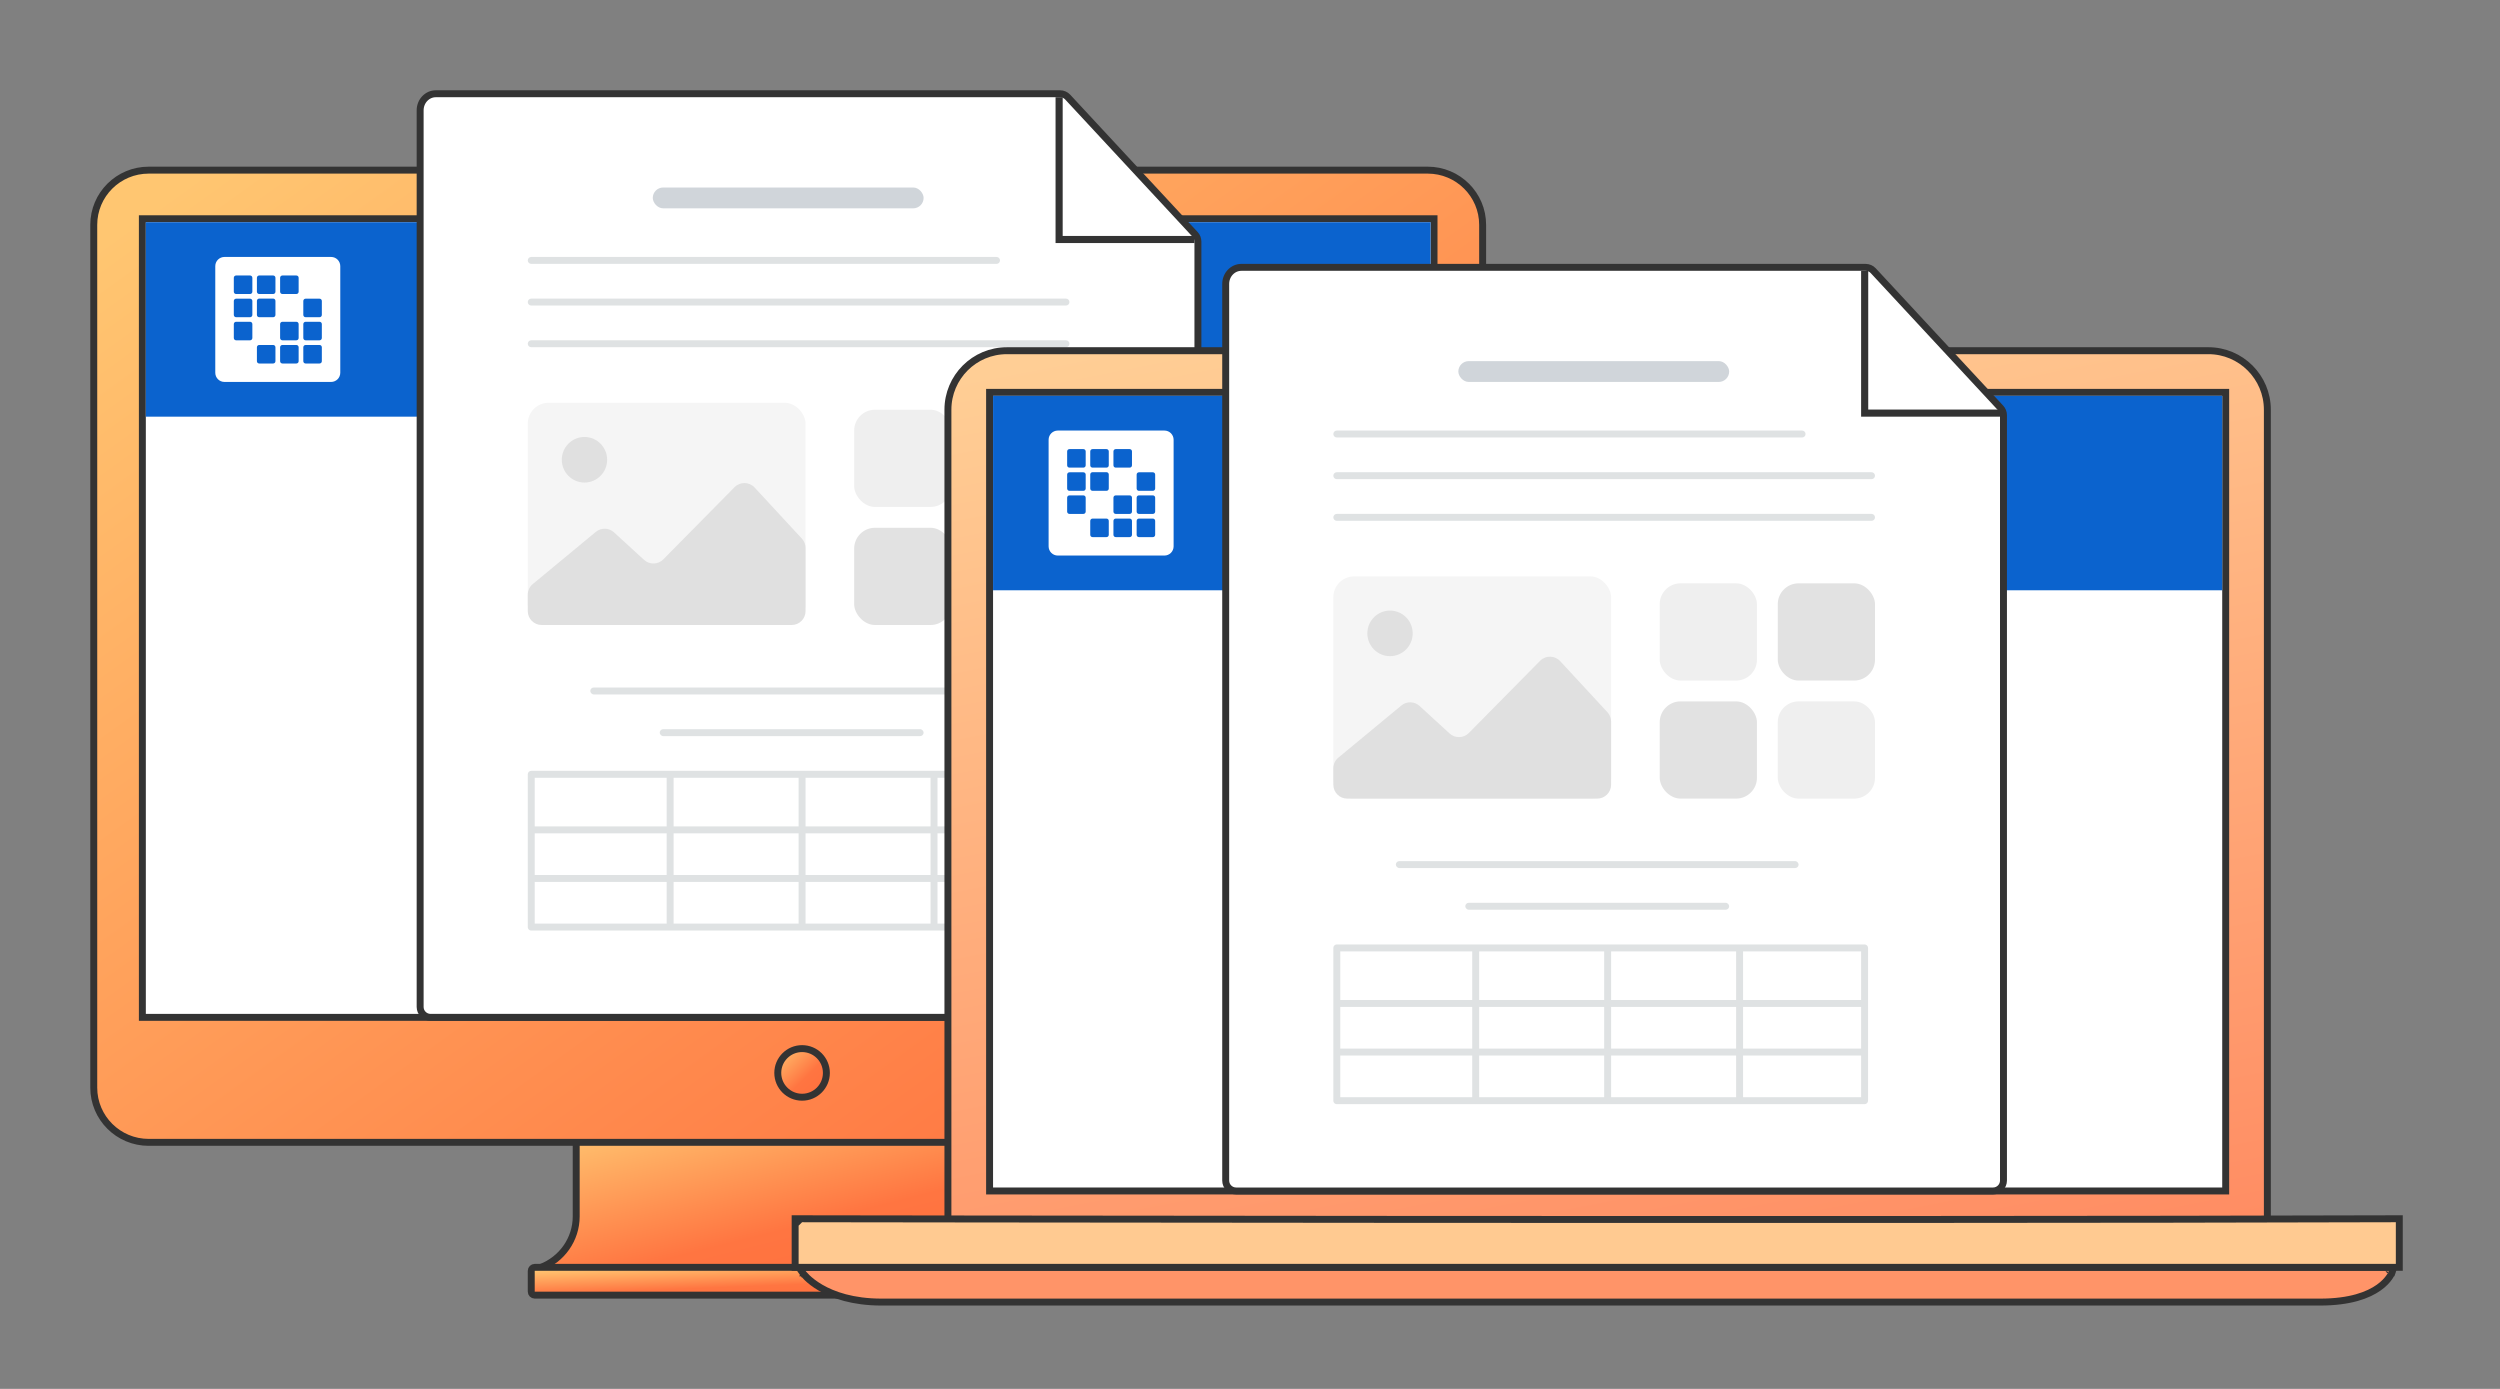 <svg width="360" height="200" viewBox="0 0 360 200" fill="none" xmlns="http://www.w3.org/2000/svg">
<rect x="0" y="0" width="360" height="200" fill="#808080" stroke="none"/>
<path d="M83.473 163.5C83.197 163.5 82.973 163.724 82.973 164V175.169C82.973 178.434 80.926 181.368 77.824 182.532C77.598 182.617 77.465 182.851 77.508 183.089C77.551 183.327 77.758 183.5 78 183.5H151C151.236 183.5 151.439 183.336 151.489 183.105C151.538 182.875 151.421 182.641 151.206 182.544C147.979 181.086 145.913 177.918 145.913 174.429V164C145.913 163.724 145.689 163.5 145.413 163.5H145.406H83.473Z" fill="url(#paint0_linear_1407_59429)" stroke="#333333" stroke-miterlimit="10" stroke-linecap="round" stroke-linejoin="round"/>
<path d="M21.409 164.5H205.597C209.962 164.5 213.5 160.976 213.5 156.623V32.384C213.5 28.023 209.955 24.5 205.591 24.5H21.409C17.038 24.5 13.5 28.03 13.5 32.384V156.616C13.5 160.977 17.045 164.5 21.409 164.5Z" fill="url(#paint1_linear_1407_59429)" stroke="#333333" stroke-miterlimit="10" stroke-linecap="round" stroke-linejoin="round"/>
<path d="M151.5 183C151.5 182.724 151.276 182.5 151 182.5H77C76.724 182.5 76.5 182.724 76.5 183V186C76.5 186.276 76.724 186.5 77 186.5H151C151.276 186.5 151.5 186.276 151.5 186V183Z" fill="url(#paint2_linear_1407_59429)" stroke="#333333" stroke-miterlimit="10" stroke-linecap="round" stroke-linejoin="round"/>
<path d="M206.5 32V31.5H206H21H20.5V32V146V146.5H21H206H206.5V146V32Z" fill="white" stroke="#333333" stroke-miterlimit="10"/>
<path d="M206 32H21V60H206V32Z" fill="#0B63CE"/>
<path fill-rule="evenodd" clip-rule="evenodd" d="M32.327 37C31.598 37 31 37.584 31 38.327V53.673C31 54.402 31.584 55 32.327 55H47.673C48.402 55 49 54.416 49 53.673V38.327C49 37.598 48.416 37 47.673 37H32.327ZM33.669 40.005C33.669 39.815 33.815 39.669 34.005 39.669H36.003C36.193 39.669 36.339 39.815 36.339 40.005V42.003C36.339 42.193 36.193 42.339 36.003 42.339H34.005C33.815 42.339 33.669 42.193 33.669 42.003V40.005ZM37.331 39.669C37.141 39.669 36.995 39.815 36.995 40.005V42.003C36.995 42.193 37.141 42.339 37.331 42.339H39.329C39.519 42.339 39.664 42.193 39.664 42.003V40.005C39.664 39.815 39.519 39.669 39.329 39.669H37.331ZM40.336 40.005C40.336 39.815 40.481 39.669 40.671 39.669H42.669C42.859 39.669 43.005 39.815 43.005 40.005V42.003C43.005 42.193 42.859 42.339 42.669 42.339H40.671C40.481 42.339 40.336 42.193 40.336 42.003V40.005ZM34.005 43.01C33.815 43.01 33.669 43.156 33.669 43.345V45.344C33.669 45.533 33.815 45.679 34.005 45.679H36.003C36.193 45.679 36.339 45.533 36.339 45.344V43.345C36.339 43.156 36.193 43.01 36.003 43.01H34.005ZM36.995 43.331C36.995 43.141 37.141 42.995 37.331 42.995H39.329C39.519 42.995 39.664 43.141 39.664 43.331V45.344C39.664 45.533 39.519 45.679 39.329 45.679H37.331C37.141 45.679 36.995 45.533 36.995 45.344V43.331ZM44.011 43.01C43.822 43.01 43.676 43.156 43.676 43.345V45.344C43.676 45.533 43.822 45.679 44.011 45.679H46.01C46.199 45.679 46.345 45.533 46.345 45.344V43.345C46.345 43.156 46.199 43.01 46.01 43.01H44.011ZM33.669 46.671C33.669 46.481 33.815 46.336 34.005 46.336H36.003C36.193 46.336 36.339 46.481 36.339 46.671V48.669C36.339 48.859 36.193 49.005 36.003 49.005H34.005C33.815 49.005 33.669 48.859 33.669 48.669V46.671ZM40.671 46.336C40.481 46.336 40.336 46.481 40.336 46.671V48.669C40.336 48.859 40.481 49.005 40.671 49.005H42.669C42.859 49.005 43.005 48.859 43.005 48.669V46.671C43.005 46.481 42.859 46.336 42.669 46.336H40.671ZM43.676 46.671C43.676 46.481 43.822 46.336 44.011 46.336H46.01C46.199 46.336 46.345 46.481 46.345 46.671V48.669C46.345 48.859 46.199 49.005 46.01 49.005H44.011C43.822 49.005 43.676 48.859 43.676 48.669V46.671ZM37.331 49.676C37.141 49.676 36.995 49.822 36.995 50.011V52.01C36.995 52.199 37.141 52.345 37.331 52.345H39.329C39.519 52.345 39.664 52.199 39.664 52.01V50.011C39.664 49.822 39.519 49.676 39.329 49.676H37.331ZM40.336 50.011C40.336 49.822 40.481 49.676 40.671 49.676H42.669C42.859 49.676 43.005 49.822 43.005 50.011V52.01C43.005 52.199 42.859 52.345 42.669 52.345H40.671C40.481 52.345 40.336 52.199 40.336 52.01V50.011ZM44.011 49.676C43.822 49.676 43.676 49.822 43.676 50.011V52.01C43.676 52.199 43.822 52.345 44.011 52.345H46.01C46.199 52.345 46.345 52.199 46.345 52.01V50.011C46.345 49.822 46.199 49.676 46.01 49.676H44.011Z" fill="white"/>
<path d="M172.5 145C172.5 145.828 171.828 146.5 171 146.5H62C61.172 146.5 60.5 145.828 60.5 145V15.894C60.5 14.549 61.532 13.5 62.749 13.5H152.649C153.066 13.5 153.464 13.674 153.748 13.98L172.1 33.76C172.357 34.038 172.5 34.402 172.5 34.78V145Z" fill="white" stroke="#333333" stroke-miterlimit="10"/>
<path fill-rule="evenodd" clip-rule="evenodd" d="M152 14H153.026V33.976H172V35H152V14Z" fill="#333333"/>
<path fill-rule="evenodd" clip-rule="evenodd" d="M76 37.499C76 37.224 76.224 37 76.499 37H143.5C143.776 37 144 37.224 144 37.499C144 37.775 143.776 37.999 143.5 37.999H76.499C76.224 37.999 76 37.775 76 37.499ZM76 43.5C76 43.224 76.224 43 76.499 43H153.5C153.776 43 154 43.224 154 43.5C154 43.776 153.776 43.999 153.5 43.999H76.499C76.224 43.999 76 43.776 76 43.5ZM76.499 49.001C76.224 49.001 76 49.224 76 49.5C76 49.776 76.224 50 76.499 50H153.5C153.776 50 154 49.776 154 49.5C154 49.224 153.776 49.001 153.5 49.001H76.499Z" fill="#DFE2E3"/>
<path fill-rule="evenodd" clip-rule="evenodd" d="M96.5 111H115.5H134.5H152.5H152.5C152.776 111 153 111.224 153 111.5C153 111.5 153 111.5 153 111.5C153 111.5 153 111.5 153 111.5V119.5V126.5V133.5V133.5C153 133.776 152.776 134 152.5 134C152.49 134 152.479 134 152.469 133.999H134.531C134.521 134 134.511 134 134.5 134C134.49 134 134.479 134 134.469 133.999H115.531L115.518 134C115.512 134 115.506 134 115.5 134C115.49 134 115.479 134 115.469 133.999H96.531L96.515 134L96.5 134C96.49 134 96.479 134 96.469 133.999H76.531C76.521 134 76.511 134 76.5 134C76.32 134 76.163 133.905 76.075 133.763C76.027 133.686 76 133.596 76 133.5C76 133.492 76 133.485 76.001 133.477L76.001 126.522C76 126.514 76 126.507 76 126.5C76 126.492 76 126.485 76.001 126.477L76.001 119.522C76 119.514 76 119.507 76 119.5C76 119.492 76 119.485 76.001 119.477L76.001 111.522C76 111.514 76 111.507 76 111.5C76 111.224 76.224 111 76.499 111H76.5H96.5ZM77 111.999L77 119H96.001V111.999H77ZM152 111.999H135V119H152V111.999ZM134 111.999H116V119H134V111.999ZM115 111.999V119H97V111.999H115ZM96.001 133H77L77 126.999H96.001V133ZM96.001 126H77L77 119.999H96.001L96.001 126ZM152 133V126.999H135V133H152ZM152 126V119.999H135V126H152ZM116 119.999H134V126H116V119.999ZM116 126.999H134V133H116V126.999ZM115 133V126.999H97V133H115ZM115 126V119.999H97L97 126H115Z" fill="#DFE2E3"/>
<rect x="95" y="105.001" width="38" height="0.999" rx="0.5" fill="#DFE2E3"/>
<rect x="85" y="99.001" width="58" height="0.999" rx="0.5" fill="#DFE2E3"/>
<rect x="94" y="27" width="39" height="3" rx="1.5" fill="#D0D5DA"/>
<rect x="76" y="58" width="40" height="32" rx="3" fill="#F5F5F5"/>
<path d="M85.793 76.594C86.562 75.957 87.683 75.985 88.419 76.66L92.741 80.619C93.534 81.346 94.76 81.315 95.516 80.549L105.773 70.156C106.574 69.345 107.89 69.366 108.665 70.203L115.468 77.559C115.81 77.929 116 78.414 116 78.917V88C116 89.104 115.105 90 114 90H78C76.895 90 76 89.104 76 88V85.639C76 85.043 76.266 84.478 76.725 84.098L85.793 76.594Z" fill="#E0E0E0"/>
<ellipse cx="84.163" cy="66.205" rx="3.265" ry="3.282" fill="#E0E0E0"/>
<rect x="123" y="59" width="14" height="14" rx="3" fill="#EFEFEF"/>
<rect x="123" y="76" width="14" height="14" rx="3" fill="#E2E2E2"/>
<rect x="140" y="59" width="14" height="14" rx="3" fill="#E2E2E2"/>
<rect x="140" y="76" width="14" height="14" rx="3" fill="#EFEFEF"/>
<path d="M115.5 158C117.433 158 119 156.433 119 154.5C119 152.567 117.433 151 115.5 151C113.567 151 112 152.567 112 154.5C112 156.433 113.567 158 115.5 158Z" fill="url(#paint3_linear_1407_59429)" stroke="#333333" stroke-miterlimit="10" stroke-linecap="round" stroke-linejoin="round"/>
<path d="M326 177.5H326.5V177V59C326.5 54.306 322.694 50.5 318 50.5H145C140.306 50.5 136.5 54.306 136.5 59V177V177.5H137H326Z" fill="#333333"/>
<path d="M326 177.5H326.5V177V59C326.5 54.306 322.694 50.5 318 50.5H145C140.306 50.5 136.5 54.306 136.5 59V177V177.5H137H326Z" fill="url(#paint4_linear_1407_59429)"/>
<path d="M326 177.5H326.5V177V59C326.5 54.306 322.694 50.5 318 50.5H145C140.306 50.5 136.5 54.306 136.5 59V177V177.5H137H326Z" stroke="#333333"/>
<path d="M142.5 56.5H320.5V171.5H142.5V56.5Z" fill="white" stroke="#333333"/>
<path d="M320 57H143V85H320V57Z" fill="#0B63CE"/>
<path fill-rule="evenodd" clip-rule="evenodd" d="M152.327 62C151.598 62 151 62.584 151 63.327V78.673C151 79.402 151.583 80 152.327 80H167.673C168.402 80 169 79.416 169 78.673V63.327C169 62.598 168.417 62 167.673 62H152.327ZM153.669 65.005C153.669 64.815 153.815 64.669 154.005 64.669H156.003C156.193 64.669 156.339 64.815 156.339 65.005V67.003C156.339 67.193 156.193 67.339 156.003 67.339H154.005C153.815 67.339 153.669 67.193 153.669 67.003V65.005ZM157.331 64.669C157.141 64.669 156.995 64.815 156.995 65.005V67.003C156.995 67.193 157.141 67.339 157.331 67.339H159.329C159.519 67.339 159.664 67.193 159.664 67.003V65.005C159.664 64.815 159.519 64.669 159.329 64.669H157.331ZM160.335 65.005C160.335 64.815 160.481 64.669 160.671 64.669H162.669C162.859 64.669 163.005 64.815 163.005 65.005V67.003C163.005 67.193 162.859 67.339 162.669 67.339H160.671C160.481 67.339 160.335 67.193 160.335 67.003V65.005ZM154.005 68.01C153.815 68.01 153.669 68.156 153.669 68.345V70.344C153.669 70.533 153.815 70.679 154.005 70.679H156.003C156.193 70.679 156.339 70.533 156.339 70.344V68.345C156.339 68.156 156.193 68.01 156.003 68.01H154.005ZM156.995 68.331C156.995 68.141 157.141 67.995 157.331 67.995H159.329C159.519 67.995 159.664 68.141 159.664 68.331V70.344C159.664 70.533 159.519 70.679 159.329 70.679H157.331C157.141 70.679 156.995 70.533 156.995 70.344V68.331ZM164.011 68.01C163.822 68.01 163.676 68.156 163.676 68.345V70.344C163.676 70.533 163.822 70.679 164.011 70.679H166.01C166.199 70.679 166.345 70.533 166.345 70.344V68.345C166.345 68.156 166.199 68.01 166.01 68.01H164.011ZM153.669 71.671C153.669 71.481 153.815 71.335 154.005 71.335H156.003C156.193 71.335 156.339 71.481 156.339 71.671V73.669C156.339 73.859 156.193 74.005 156.003 74.005H154.005C153.815 74.005 153.669 73.859 153.669 73.669V71.671ZM160.671 71.335C160.481 71.335 160.335 71.481 160.335 71.671V73.669C160.335 73.859 160.481 74.005 160.671 74.005H162.669C162.859 74.005 163.005 73.859 163.005 73.669V71.671C163.005 71.481 162.859 71.335 162.669 71.335H160.671ZM163.676 71.671C163.676 71.481 163.822 71.335 164.011 71.335H166.01C166.199 71.335 166.345 71.481 166.345 71.671V73.669C166.345 73.859 166.199 74.005 166.01 74.005H164.011C163.822 74.005 163.676 73.859 163.676 73.669V71.671ZM157.331 74.676C157.141 74.676 156.995 74.822 156.995 75.011V77.01C156.995 77.199 157.141 77.345 157.331 77.345H159.329C159.519 77.345 159.664 77.199 159.664 77.01V75.011C159.664 74.822 159.519 74.676 159.329 74.676H157.331ZM160.335 75.011C160.335 74.822 160.481 74.676 160.671 74.676H162.669C162.859 74.676 163.005 74.822 163.005 75.011V77.01C163.005 77.199 162.859 77.345 162.669 77.345H160.671C160.481 77.345 160.335 77.199 160.335 77.01V75.011ZM164.011 74.676C163.822 74.676 163.676 74.822 163.676 75.011V77.01C163.676 77.199 163.822 77.345 164.011 77.345H166.01C166.199 77.345 166.345 77.199 166.345 77.01V75.011C166.345 74.822 166.199 74.676 166.01 74.676H164.011Z" fill="white"/>
<path d="M288.5 170C288.5 170.828 287.828 171.5 287 171.5H178C177.172 171.5 176.5 170.828 176.5 170V40.894C176.5 39.549 177.532 38.5 178.749 38.5H268.649C269.066 38.5 269.464 38.674 269.748 38.98L288.1 58.76C288.357 59.038 288.5 59.402 288.5 59.78V170Z" fill="white" stroke="#333333" stroke-miterlimit="10"/>
<path fill-rule="evenodd" clip-rule="evenodd" d="M268 39H269.026V58.976H288V60H268V39Z" fill="#333333"/>
<path fill-rule="evenodd" clip-rule="evenodd" d="M192 62.499C192 62.224 192.224 62 192.5 62H259.5C259.776 62 260 62.224 260 62.499C260 62.775 259.776 62.999 259.5 62.999H192.5C192.224 62.999 192 62.775 192 62.499ZM192 68.5C192 68.224 192.224 68 192.5 68H269.5C269.776 68 270 68.224 270 68.5C270 68.776 269.776 68.999 269.5 68.999H192.5C192.224 68.999 192 68.776 192 68.5ZM192.5 74.001C192.224 74.001 192 74.225 192 74.5C192 74.776 192.224 75 192.5 75H269.5C269.776 75 270 74.776 270 74.5C270 74.225 269.776 74.001 269.5 74.001H192.5Z" fill="#DFE2E3"/>
<path fill-rule="evenodd" clip-rule="evenodd" d="M212.5 136H231.5H250.5H268.5H268.5C268.776 136 269 136.224 269 136.5C269 136.5 269 136.5 269 136.5C269 136.5 269 136.5 269 136.5V144.5V151.5V158.5V158.5C269 158.776 268.776 159 268.5 159C268.49 159 268.479 159 268.469 158.999H250.531C250.521 159 250.511 159 250.5 159C250.49 159 250.479 159 250.469 158.999H231.531L231.518 159C231.512 159 231.506 159 231.5 159C231.49 159 231.479 159 231.469 158.999H212.531L212.515 159L212.5 159C212.49 159 212.479 159 212.469 158.999H192.531C192.521 159 192.511 159 192.5 159C192.32 159 192.163 158.905 192.075 158.763C192.027 158.686 192 158.596 192 158.5C192 158.492 192 158.485 192 158.477L192 151.522C192 151.514 192 151.507 192 151.5C192 151.492 192 151.485 192 151.477L192 144.522C192 144.514 192 144.507 192 144.5C192 144.492 192 144.485 192 144.477L192 136.522C192 136.514 192 136.507 192 136.5C192 136.224 192.224 136 192.5 136H192.5H212.5ZM193 136.999L193 144H212V136.999H193ZM268 136.999H251V144H268V136.999ZM250 136.999H232V144H250V136.999ZM231 136.999V144H213V136.999H231ZM212 158H193L193 151.999H212V158ZM212 151H193L193 144.999H212L212 151ZM268 158V151.999H251V158H268ZM268 151V144.999H251V151H268ZM232 144.999H250V151H232V144.999ZM232 151.999H250V158H232V151.999ZM231 158V151.999H213V158H231ZM231 151V144.999H213L213 151H231Z" fill="#DFE2E3"/>
<rect x="211" y="130.001" width="38" height="0.999" rx="0.5" fill="#DFE2E3"/>
<rect x="201" y="124.001" width="58" height="0.999" rx="0.5" fill="#DFE2E3"/>
<rect x="210" y="52" width="39" height="3" rx="1.5" fill="#D0D5DA"/>
<rect x="192" y="83" width="40" height="32" rx="3" fill="#F5F5F5"/>
<path d="M201.793 101.594C202.562 100.957 203.683 100.985 204.419 101.66L208.741 105.619C209.534 106.346 210.76 106.315 211.516 105.549L221.773 95.156C222.574 94.345 223.89 94.366 224.665 95.203L231.468 102.559C231.81 102.929 232 103.414 232 103.917V113C232 114.104 231.105 115 230 115H194C192.895 115 192 114.104 192 113V110.639C192 110.043 192.266 109.478 192.725 109.098L201.793 101.594Z" fill="#E0E0E0"/>
<ellipse cx="200.163" cy="91.205" rx="3.265" ry="3.282" fill="#E0E0E0"/>
<rect x="239" y="84" width="14" height="14" rx="3" fill="#EFEFEF"/>
<rect x="239" y="101" width="14" height="14" rx="3" fill="#E2E2E2"/>
<rect x="256" y="84" width="14" height="14" rx="3" fill="#E2E2E2"/>
<rect x="256" y="101" width="14" height="14" rx="3" fill="#EFEFEF"/>
<path d="M344 183L344.474 183.159L344.694 182.5H344H116H115.038L115.591 183.287L116 183C115.591 183.287 115.591 183.287 115.591 183.288L115.592 183.288L115.593 183.29L115.596 183.294L115.605 183.307C115.613 183.318 115.624 183.332 115.637 183.35C115.664 183.385 115.703 183.434 115.755 183.495C115.858 183.617 116.011 183.786 116.219 183.986C116.636 184.386 117.272 184.91 118.169 185.432C119.966 186.478 122.789 187.5 126.944 187.5H334.09C338.455 187.5 341.04 186.481 342.549 185.407C343.302 184.872 343.778 184.329 344.068 183.909C344.213 183.7 344.312 183.522 344.375 183.391C344.407 183.326 344.43 183.272 344.446 183.233C344.454 183.213 344.46 183.197 344.465 183.185L344.471 183.169L344.473 183.163L344.474 183.161L344.474 183.16C344.474 183.159 344.474 183.159 344 183Z" fill="#FF9468" stroke="#333333"/>
<path d="M115 176L115.001 175.5L114.5 175.499V176V182V182.5H115H345H345.5V182V176V175.498L344.998 175.5C306.666 175.621 249.167 175.621 201.25 175.591C177.292 175.575 155.729 175.553 140.157 175.534C132.37 175.525 126.081 175.516 121.739 175.51L116.741 175.503L115.443 175.501L115.112 175.5L115.029 175.5L115.008 175.5L115.003 175.5C115.001 175.5 115.001 175.5 115 176Z" fill="#FFCA91" stroke="#333333"/>
<defs>
<linearGradient id="paint0_linear_1407_59429" x1="78" y1="163.258" x2="86.963" y2="199.041" gradientUnits="userSpaceOnUse">
<stop stop-color="#FFC671"/>
<stop offset="0.594" stop-color="#FF7541"/>
<stop offset="1" stop-color="#FF6F3D"/>
</linearGradient>
<linearGradient id="paint1_linear_1407_59429" x1="14" y1="35.254" x2="161.691" y2="240.888" gradientUnits="userSpaceOnUse">
<stop stop-color="#FFC671"/>
<stop offset="0.758" stop-color="#FF7541"/>
<stop offset="1" stop-color="#FF6F3D"/>
</linearGradient>
<linearGradient id="paint2_linear_1407_59429" x1="77" y1="182.883" x2="77.234" y2="188.878" gradientUnits="userSpaceOnUse">
<stop stop-color="#FFC671"/>
<stop offset="0.594" stop-color="#FF7541"/>
<stop offset="1" stop-color="#FF6F3D"/>
</linearGradient>
<linearGradient id="paint3_linear_1407_59429" x1="112" y1="150.727" x2="119" y2="158" gradientUnits="userSpaceOnUse">
<stop stop-color="#FFC671"/>
<stop offset="0.594" stop-color="#FF7541"/>
<stop offset="1" stop-color="#FF6F3D"/>
</linearGradient>
<linearGradient id="paint4_linear_1407_59429" x1="145.301" y1="52.923" x2="175.257" y2="204.711" gradientUnits="userSpaceOnUse">
<stop stop-color="#FFCE95"/>
<stop offset="1" stop-color="#FF8D63"/>
</linearGradient>
</defs>
</svg>
